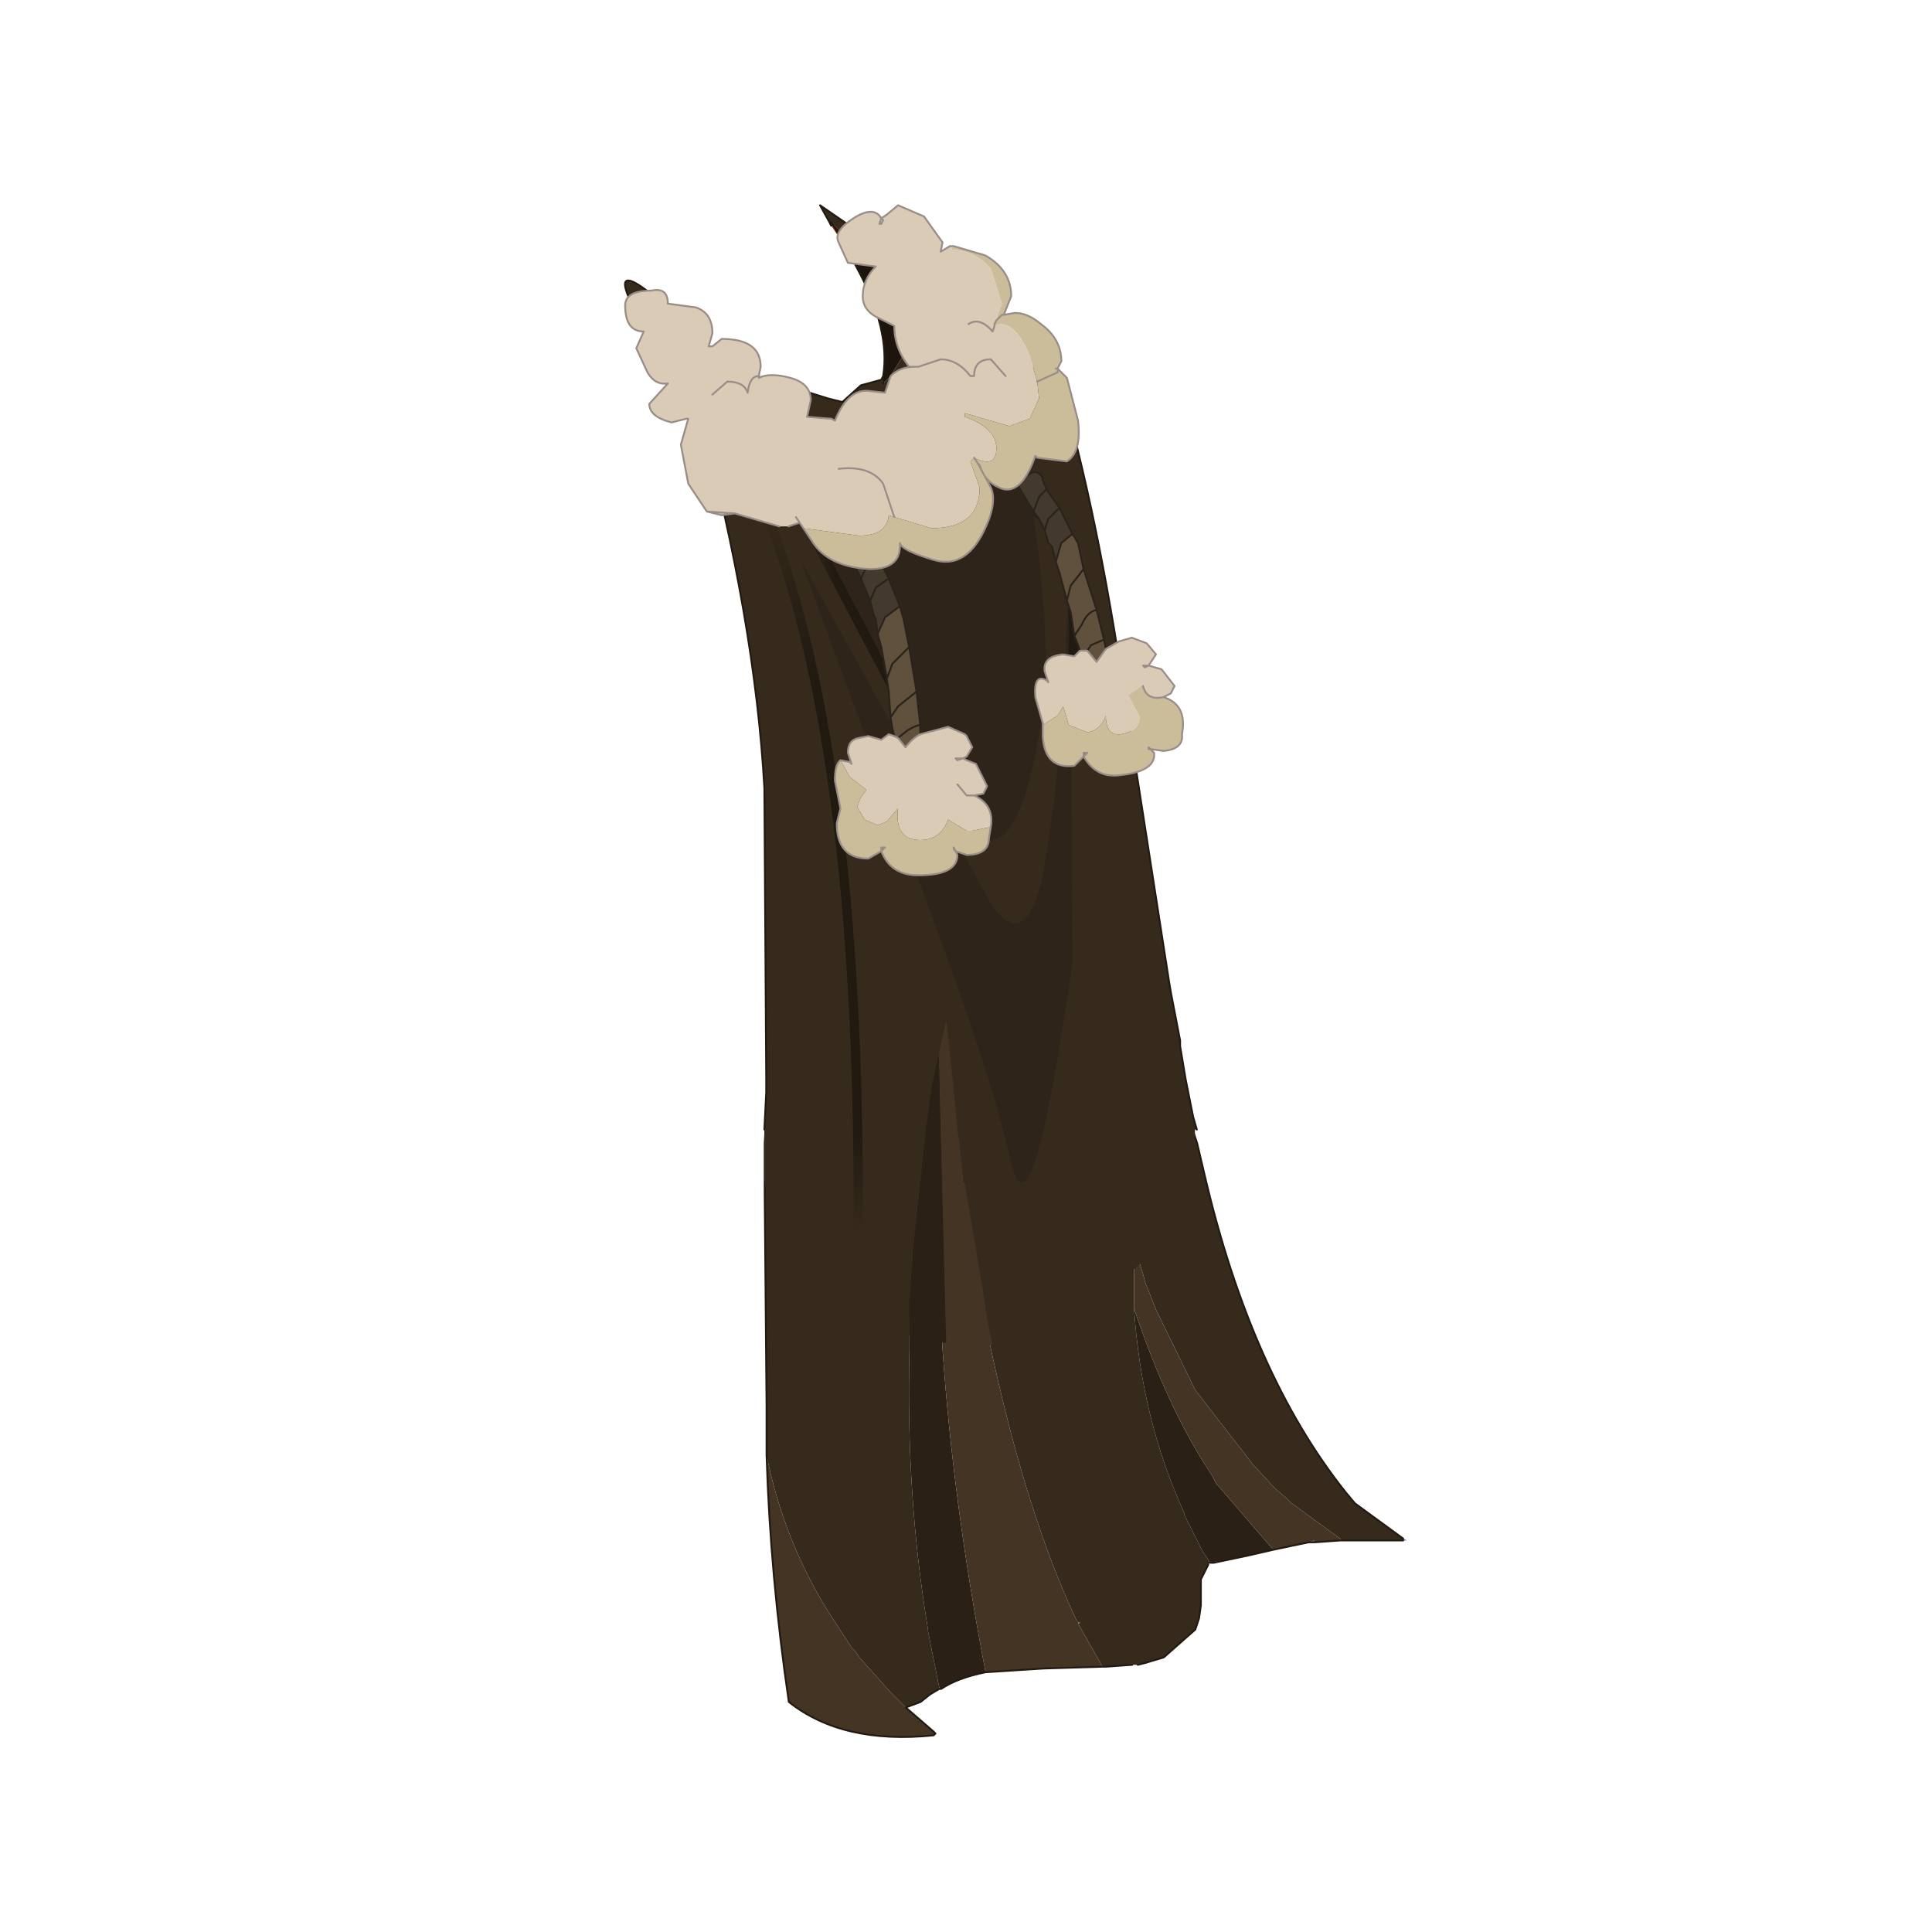 <?xml version="1.0" encoding="UTF-8" standalone="no"?>
<svg xmlns:xlink="http://www.w3.org/1999/xlink" height="440.0px" width="440.0px" xmlns="http://www.w3.org/2000/svg">
  <g transform="matrix(10.0, 0.0, 0.0, 10.0, 0.0, 0.0)">
    <use height="44.0" transform="matrix(0.909, 0.0, 0.0, 0.909, 2.0, 2.0)" width="44.0" xlink:href="#sprite0"/>
  </g>
  <defs>
    <g id="sprite0" transform="matrix(1.0, 0.0, 0.0, 1.0, 0.0, 0.0)">
      <use height="44.0" transform="matrix(1.0, 0.0, 0.0, 1.0, 0.0, 0.0)" width="44.0" xlink:href="#shape0"/>
      <use height="21.4" transform="matrix(0.93, 0.0, 0.0, 0.93, 16.959, 21.422)" width="17.3" xlink:href="#sprite1"/>
      <use height="31.0" transform="matrix(0.93, 0.0, 0.0, 0.93, 13.463, 2.943)" width="15.4" xlink:href="#sprite2"/>
    </g>
    <g id="shape0" transform="matrix(1.0, 0.0, 0.0, 1.0, 0.0, 0.0)">
      <path d="M44.0 44.0 L0.0 44.0 0.0 0.0 44.0 0.0 44.0 44.0" fill="#43adca" fill-opacity="0.0" fill-rule="evenodd" stroke="none"/>
    </g>
    <g id="sprite1" transform="matrix(1.0, 0.0, 0.0, 1.0, 5.85, 1.75)">
      <use height="21.4" transform="matrix(1.0, 0.0, 0.0, 1.0, -5.85, -1.75)" width="17.3" xlink:href="#shape1"/>
    </g>
    <g id="shape1" transform="matrix(1.0, 0.0, 0.0, 1.0, 5.85, 1.75)">
      <path d="M11.35 14.35 L11.35 14.3 11.45 14.35 11.35 14.35 M8.8 14.4 L8.95 14.35 8.95 14.4 8.8 14.4" fill="#555ba0" fill-rule="evenodd" stroke="none"/>
      <path d="M2.6 16.55 L2.65 16.55 2.6 16.6 2.6 16.55" fill="#596a61" fill-rule="evenodd" stroke="none"/>
      <path d="M7.2 14.75 L6.25 14.95 6.15 14.95 7.2 14.75" fill="#856e35" fill-rule="evenodd" stroke="none"/>
      <path d="M4.1 6.55 L4.1 6.5 4.1 6.3 4.15 6.5 4.15 6.55 4.1 6.55 M9.65 14.3 L9.7 14.35 9.65 14.35 9.65 14.3" fill="#4a5f18" fill-rule="evenodd" stroke="none"/>
      <path d="M-1.15 18.35 L-1.15 18.3 -1.1 18.35 -1.15 18.35" fill="#384913" fill-rule="evenodd" stroke="none"/>
      <path d="M-5.75 2.5 L-5.55 1.75 -5.3 1.25 -5.1 0.95 -4.8 0.55 -4.4 0.1 -4.2 -0.1 -4.15 -0.1 -4.15 -0.15 -4.05 -0.2 -3.65 -0.55 -2.45 -1.25 -1.8 -1.5 -1.75 -1.55 -1.65 -1.55 -1.1 -1.65 -0.75 -1.7 -0.1 -1.75 0.05 -1.75 0.7 -1.7 0.8 -1.7 0.85 -1.7 1.1 -1.6 1.1 -1.55 1.05 -1.5 1.15 -0.75 1.15 -0.55 1.3 0.95 1.5 2.55 1.55 2.8 1.6 2.8 1.6 2.55 1.4 0.95 1.2 -0.55 1.2 -0.75 1.1 -1.5 1.1 -1.55 1.15 -1.6 1.3 -1.6 1.8 -1.45 1.95 -1.4 2.45 -1.2 2.7 -1.05 3.0 -0.85 3.05 -0.55 3.4 0.85 3.2 0.95 3.4 0.95 3.6 1.65 3.4 2.3 3.3 2.55 3.25 2.7 3.2 2.8 3.9 2.8 3.85 2.55 3.65 1.4 3.65 1.25 3.6 0.95 3.55 0.75 3.25 -0.55 3.25 -0.7 3.45 -0.55 3.95 -0.15 3.95 -0.05 4.05 -0.1 4.3 0.15 4.7 0.65 4.9 0.95 5.5 2.3 5.55 2.55 5.6 2.8 5.7 3.3 5.7 3.35 5.8 3.65 6.0 4.5 Q7.25 9.85 9.8 13.05 L10.05 13.35 11.35 14.3 11.35 14.35 9.7 14.35 9.65 14.3 8.35 13.35 8.3 13.3 8.25 13.25 7.9 12.95 7.3 12.3 5.75 10.3 4.7 8.15 4.4 7.4 4.35 7.2 4.15 6.55 4.15 6.5 4.1 6.3 4.1 6.5 4.1 6.55 4.1 7.1 4.1 7.4 4.1 7.75 4.1 8.1 Q4.3 11.1 5.45 13.6 L5.45 13.65 5.95 14.65 6.15 14.95 6.1 15.0 5.9 15.4 5.9 15.85 5.9 16.1 5.85 16.45 5.75 16.75 4.9 17.5 4.4 17.65 4.2 17.7 4.05 17.7 3.35 17.75 3.25 17.75 2.6 16.6 2.65 16.55 2.6 16.55 2.55 16.5 Q1.25 13.75 0.3 9.45 L0.15 8.75 0.05 8.05 -0.45 5.1 -0.6 3.95 -0.65 3.65 -0.75 2.8 -0.75 2.55 -0.95 0.95 -0.95 0.9 -0.95 0.7 -1.0 0.9 -1.0 0.95 -1.05 1.1 -1.35 2.55 -1.35 2.8 -1.4 2.9 -1.5 3.65 -1.55 4.15 -1.9 7.75 -1.95 8.35 -1.95 9.2 Q-2.05 13.15 -1.45 16.75 L-1.45 16.8 -1.15 18.3 -1.15 18.35 -1.4 18.5 -1.65 18.7 -2.05 18.85 -2.45 18.45 -3.3 17.5 -3.4 17.35 -3.5 17.25 -4.15 16.25 Q-5.35 14.3 -5.8 12.05 L-5.8 10.75 -5.85 5.0 -5.85 4.0 -5.85 3.85 -5.85 3.65 -5.8 2.8 -5.8 2.65 -5.8 2.55 -5.75 2.5" fill="#362a1c" fill-rule="evenodd" stroke="none"/>
      <path d="M-1.15 18.3 L-1.45 16.8 -1.45 16.75 Q-2.05 13.15 -1.95 9.2 L-1.95 8.35 -1.9 7.75 -1.55 4.15 -1.5 3.65 -1.4 2.9 -1.35 2.8 -1.35 2.55 -1.05 1.1 Q-1.65 8.8 0.1 17.9 -0.65 18.05 -1.1 18.35 L-1.15 18.3 M6.15 14.95 L5.95 14.65 5.45 13.65 5.45 13.6 Q4.3 11.1 4.1 8.1 5.0 10.8 6.2 12.6 L6.3 12.8 7.85 14.6 7.2 14.75 6.15 14.95" fill="#2a2015" fill-rule="evenodd" stroke="none"/>
      <path d="M-5.8 12.05 Q-5.35 14.3 -4.15 16.25 L-3.5 17.25 -3.4 17.35 -3.3 17.5 -2.45 18.45 -2.05 18.85 -1.3 19.5 -1.25 19.55 -1.3 19.6 Q-3.75 19.85 -5.2 18.7 -5.7 15.3 -5.8 12.05 M-1.05 1.1 L-1.0 0.95 -0.95 0.95 -0.75 2.55 -0.75 2.8 -0.65 3.65 -0.6 3.95 -0.45 5.1 0.05 8.05 0.15 8.75 0.3 9.45 Q1.25 13.75 2.55 16.5 L2.6 16.55 2.6 16.6 3.25 17.75 1.65 17.8 0.1 17.9 Q-1.65 8.8 -1.05 1.1 M4.1 8.1 L4.1 7.75 4.1 7.4 4.1 7.1 4.1 6.55 4.15 6.55 4.35 7.2 4.4 7.4 4.7 8.15 5.75 10.3 7.3 12.3 7.9 12.95 8.25 13.25 8.3 13.3 8.35 13.35 9.65 14.3 9.65 14.35 8.95 14.4 8.95 14.35 8.8 14.4 7.85 14.6 6.3 12.8 6.2 12.6 Q5.0 10.8 4.1 8.1" fill="#433423" fill-rule="evenodd" stroke="none"/>
      <path d="M-5.75 2.5 L-5.8 2.55 -5.8 2.65 -5.8 2.8 -5.85 3.65 -5.85 3.85 -5.85 4.0 -5.85 5.0 -5.8 10.75 -5.8 12.05 Q-5.7 15.3 -5.2 18.7 -3.75 19.85 -1.3 19.6 L-1.25 19.55 -1.3 19.5 -2.05 18.85 -1.65 18.7 -1.4 18.5 -1.15 18.35 -1.1 18.35 Q-0.65 18.05 0.1 17.9 L1.65 17.8 3.25 17.75 3.35 17.75 4.05 17.7 M4.2 17.7 L4.4 17.65 4.9 17.5 5.75 16.75 5.85 16.45 5.9 16.1 5.9 15.85 5.9 15.4 6.1 15.0 M9.7 14.35 L11.35 14.35 M11.35 14.3 L10.05 13.35 9.8 13.05 Q7.25 9.85 6.0 4.5 L5.8 3.65 5.7 3.35 5.7 3.3 M7.85 14.6 L8.8 14.4 8.95 14.4 9.65 14.35 9.7 14.35 M7.85 14.6 L7.2 14.75 6.25 14.95 6.15 14.95" fill="none" stroke="#221a11" stroke-linecap="round" stroke-linejoin="round" stroke-width="0.05"/>
    </g>
    <g id="sprite2" transform="matrix(1.0, 0.0, 0.0, 1.0, 3.05, 2.05)">
      <use height="31.0" transform="matrix(1.0, 0.0, 0.0, 1.0, -3.05, -2.05)" width="15.4" xlink:href="#shape2"/>
    </g>
    <g id="shape2" transform="matrix(1.0, 0.0, 0.0, 1.0, 3.05, 2.05)">
      <path d="M2.5 -1.5 L2.45 -1.6 2.5 -1.6 3.0 -0.75 2.5 -1.5" fill="#c84524" fill-rule="evenodd" stroke="none"/>
      <path d="M12.35 22.85 L12.3 22.85 12.35 22.85" fill="#d9d2c4" fill-rule="evenodd" stroke="none"/>
      <path d="M3.85 2.65 L3.9 2.55 3.9 2.75 3.85 2.65" fill="#a64014" fill-rule="evenodd" stroke="none"/>
      <path d="M2.5 -1.6 L2.45 -1.6 2.2 -2.05 5.1 -0.05 5.25 0.1 5.65 0.35 8.75 3.05 Q9.8 6.8 10.5 11.85 L10.55 12.1 11.6 18.85 11.65 19.15 11.9 20.45 11.9 20.6 12.05 21.5 12.1 21.75 12.25 22.5 12.35 22.85 12.3 22.85 12.3 23.05 12.15 24.4 11.9 25.05 11.85 25.15 11.45 25.9 10.45 26.8 9.4 27.35 9.1 27.5 Q8.25 27.95 8.05 28.15 L7.6 28.35 6.85 28.65 6.7 27.95 6.6 27.25 6.1 24.3 6.05 24.25 5.95 23.15 5.9 22.85 5.8 21.75 5.6 19.9 5.4 20.8 5.2 21.75 5.15 22.1 5.05 22.85 5.0 23.35 4.8 25.2 4.7 26.15 4.65 26.95 4.6 27.55 4.6 28.4 4.2 28.25 2.75 27.35 2.35 27.0 2.3 26.95 2.05 26.75 1.65 26.25 Q0.95 25.3 0.7 24.2 L0.7 22.85 0.75 21.85 0.75 21.75 0.75 21.45 0.7 13.65 Q0.45 9.15 -1.05 3.55 -4.2 -1.1 -2.4 0.3 L-0.15 2.35 2.4 3.15 2.8 3.25 3.3 2.8 3.85 2.65 3.9 2.75 4.1 2.55 4.65 1.65 Q4.7 0.9 4.0 -0.05 L3.85 -0.25 2.5 -1.6" fill="#362a1c" fill-rule="evenodd" stroke="none"/>
      <path d="M5.6 28.6 L4.6 28.4 4.6 27.55 4.65 26.95 4.7 26.15 4.8 25.2 5.0 23.35 5.05 22.85 5.15 22.1 5.2 21.75 5.4 20.8 5.6 28.6" fill="#2a2015" fill-rule="evenodd" stroke="none"/>
      <path d="M6.85 28.65 L6.45 28.65 6.3 28.65 5.6 28.6 5.4 20.8 5.6 19.9 5.8 21.75 5.9 22.85 5.95 23.15 6.05 24.25 6.1 24.3 6.6 27.25 6.7 27.95 6.85 28.65" fill="#433423" fill-rule="evenodd" stroke="none"/>
      <path d="M3.0 -0.75 L2.5 -1.6 3.85 -0.25 4.0 -0.05 Q4.7 0.9 4.65 1.65 L4.1 2.55 3.9 2.75 3.9 2.55 Q4.1 1.3 3.2 -0.35 L3.05 -0.65 3.0 -0.75" fill="#1d140e" fill-rule="evenodd" stroke="none"/>
      <path d="M2.45 -1.6 L2.5 -1.5 M3.0 -0.75 L2.5 -1.6 M2.45 -1.6 L2.2 -2.05 5.1 -0.05 5.25 0.1 5.65 0.35 8.75 3.05 Q9.8 6.8 10.5 11.85 L10.55 12.1 11.6 18.85 11.65 19.15 11.9 20.45 11.9 20.6 12.05 21.5 12.1 21.75 12.25 22.5 12.35 22.85 M0.7 22.85 L0.75 21.85 0.75 21.75 0.75 21.45 0.7 13.65 Q0.45 9.15 -1.05 3.55 -4.2 -1.1 -2.4 0.3 L-0.15 2.35 2.4 3.15 2.8 3.25 3.3 2.8 3.85 2.65 3.9 2.55 Q4.1 1.3 3.2 -0.35 L3.05 -0.65 3.0 -0.75 M3.9 2.75 L3.9 2.55" fill="none" stroke="#221a11" stroke-linecap="round" stroke-linejoin="round" stroke-width="0.05"/>
      <path d="M-0.15 4.3 Q3.55 11.0 3.2 27.7 L3.2 28.15 3.15 28.4" fill="none" stroke="url(#gradient0)" stroke-linecap="round" stroke-linejoin="round" stroke-width="0.25"/>
      <path d="M3.15 28.4 L3.15 28.85" fill="none" stroke="url(#gradient1)" stroke-linecap="round" stroke-linejoin="round" stroke-width="0.25"/>
      <path d="M8.65 6.75 Q9.15 8.55 9.0 10.25" fill="none" stroke="url(#gradient2)" stroke-linecap="round" stroke-linejoin="round" stroke-width="0.25"/>
      <path d="M1.3 5.5 L6.45 15.3 6.9 15.95" fill="none" stroke="url(#gradient3)" stroke-linecap="round" stroke-linejoin="round" stroke-width="0.25"/>
      <path d="M0.8 4.3 Q6.15 7.65 6.45 4.55 L6.45 2.6 Q8.15 4.25 8.3 10.55 L8.3 10.7 Q7.8 15.3 6.65 15.05 L6.55 15.05 6.5 14.95 6.35 14.75 6.05 14.3 0.9 4.5 0.8 4.3 M8.85 9.0 L8.95 8.55 9.0 18.35 Q7.9 26.05 7.35 23.75 6.85 21.5 5.25 17.2 L1.65 7.45 6.8 16.75 Q7.65 18.05 8.15 16.25 8.75 13.1 8.85 9.0" fill="#1e1515" fill-opacity="0.251" fill-rule="evenodd" stroke="none"/>
      <path d="M8.55 7.55 L8.45 7.15 8.35 7.05 8.25 6.7 8.1 6.4 7.95 6.2 7.5 5.45 7.5 5.4 7.9 5.15 Q8.1 5.1 8.2 5.3 L8.2 5.35 8.3 5.6 8.65 6.1 9.0 6.8 8.7 7.05 8.55 7.55 M7.95 6.2 L8.1 5.8 8.3 5.6 8.1 5.8 7.95 6.2 M3.75 7.4 L3.5 7.6 3.3 8.0 3.5 7.6 3.75 7.4 4.05 8.0 3.7 8.25 3.55 8.6 3.7 8.25 4.05 8.0 4.35 8.75 3.95 9.05 3.75 9.5 3.7 9.1 3.65 9.0 3.55 8.6 3.4 8.25 3.3 8.0 2.9 7.15 2.9 7.1 3.0 7.0 Q3.1 6.85 3.35 6.85 3.5 6.85 3.6 7.0 L3.65 7.1 3.65 7.15 3.75 7.4 M8.25 6.7 L8.35 6.4 8.65 6.1 8.35 6.4 8.25 6.7" fill="#43392c" fill-rule="evenodd" stroke="none"/>
      <path d="M9.2 9.95 L9.15 9.8 9.05 9.55 8.95 8.9 8.85 8.6 8.65 7.85 8.55 7.55 8.7 7.05 9.0 6.8 9.15 7.05 9.3 7.75 9.65 8.85 9.85 9.65 9.9 9.9 9.65 10.25 9.4 9.95 9.2 9.95 M3.75 9.5 L3.95 9.05 4.35 8.75 4.45 9.1 4.6 9.85 4.15 10.3 4.0 10.7 4.15 10.3 4.6 9.85 4.8 11.05 4.3 11.45 4.1 11.75 4.3 11.45 4.8 11.05 4.9 11.95 Q4.8 11.95 4.55 12.1 L4.3 12.3 4.55 12.1 Q4.8 11.95 4.9 11.95 L4.9 12.2 Q4.7 12.3 4.5 12.55 L4.3 12.3 4.2 12.25 4.15 12.05 4.1 11.75 4.05 11.05 4.0 10.7 3.85 9.85 3.75 9.5 M9.05 9.55 L9.25 9.25 Q9.4 8.9 9.65 8.85 9.4 8.9 9.25 9.25 L9.05 9.55 M8.85 8.6 L8.95 8.2 9.3 7.75 8.95 8.2 8.85 8.6 M9.4 9.95 L9.5 9.8 9.85 9.65 9.5 9.8 9.4 9.95" fill="#5f513c" fill-rule="evenodd" stroke="none"/>
      <path d="M10.9 10.35 L10.95 10.4 11.05 10.35 10.9 10.35 M9.9 9.9 L10.25 9.7 10.6 9.6 11.0 9.75 11.25 10.05 11.05 10.35 11.4 10.45 11.75 10.9 11.65 11.1 11.45 11.2 Q11.0 11.3 10.9 10.9 L10.85 10.9 10.5 11.15 10.8 11.7 Q10.85 12.1 10.3 12.2 9.9 12.25 9.9 11.7 9.75 12.1 9.4 12.15 L8.9 11.95 8.75 11.45 8.6 11.7 8.2 11.95 8.2 11.9 8.0 11.2 Q7.95 10.55 8.3 10.75 L8.35 10.8 8.25 10.5 Q8.2 10.1 8.75 10.05 L9.05 10.1 9.2 9.95 9.4 9.95 9.65 10.25 9.9 9.9 M2.75 12.9 L3.0 12.95 3.05 13.0 2.95 12.7 Q2.95 12.35 3.25 12.3 L3.5 12.25 3.85 12.35 4.05 12.2 4.2 12.25 4.3 12.3 4.5 12.55 Q4.7 12.3 4.9 12.2 L5.65 12.0 6.1 12.2 6.15 12.25 6.3 12.55 6.15 12.8 6.05 12.85 6.15 12.9 6.4 13.0 6.7 13.6 6.6 13.8 6.35 13.85 Q6.9 14.1 6.8 14.7 L6.3 14.8 6.15 14.8 5.65 14.5 Q5.45 15.05 4.9 15.05 4.2 15.05 4.3 14.2 L4.0 14.55 3.75 14.65 3.4 14.5 3.2 14.15 3.3 13.9 3.45 13.7 3.0 13.35 2.75 12.9 M5.9 12.9 L6.05 12.85 5.85 12.85 5.9 12.9 M5.9 13.55 L6.15 13.85 6.35 13.85 6.15 13.85 5.9 13.55" fill="#dacbb6" fill-rule="evenodd" stroke="none"/>
      <path d="M11.45 11.2 Q12.1 11.4 11.95 12.2 12.0 12.6 11.45 12.65 L11.1 12.6 11.2 12.7 Q11.25 13.2 10.3 13.3 9.65 13.4 9.3 12.8 L9.05 13.05 Q8.25 13.15 8.2 12.25 L8.2 11.95 8.6 11.7 8.75 11.45 8.9 11.95 9.4 12.15 Q9.75 12.1 9.9 11.7 9.9 12.25 10.3 12.2 10.85 12.1 10.8 11.7 L10.5 11.15 10.85 10.9 10.9 10.9 Q11.0 11.3 11.45 11.2 M6.8 14.7 L6.75 15.0 Q6.75 15.45 6.15 15.45 L5.85 15.35 5.9 15.45 Q5.9 16.0 4.85 16.0 4.1 16.0 3.85 15.35 L3.5 15.55 Q2.65 15.55 2.65 14.6 L2.75 14.2 2.6 13.45 Q2.6 13.0 2.75 12.9 L3.0 13.35 3.45 13.7 3.3 13.9 3.2 14.15 3.4 14.5 3.75 14.65 4.0 14.55 4.3 14.2 Q4.2 15.05 4.9 15.05 5.45 15.05 5.65 14.5 L6.15 14.8 6.3 14.8 6.8 14.7 M9.3 12.8 L9.4 12.7 9.3 12.7 9.3 12.8 M5.8 15.25 L5.8 15.3 5.85 15.35 5.8 15.25 M3.85 15.25 L3.85 15.35 3.95 15.25 3.85 15.25 M11.1 12.6 L11.05 12.55 11.05 12.6 11.1 12.6" fill="#cbbc9a" fill-rule="evenodd" stroke="none"/>
      <path d="M9.2 9.95 L9.15 9.8 9.05 9.55 8.95 8.9 8.85 8.6 8.65 7.85 8.55 7.55 8.45 7.15 8.35 7.05 8.25 6.7 8.1 6.4 7.95 6.3 7.95 6.2 7.5 5.45 7.5 5.4 7.9 5.15 Q8.1 5.1 8.2 5.3 L8.2 5.35 8.3 5.6 8.65 6.1 9.0 6.8 9.15 7.05 9.3 7.75 9.65 8.85 9.85 9.65 9.9 9.9 M8.3 5.6 L8.1 5.8 7.95 6.2 8.1 6.4 M3.3 8.0 L3.5 7.6 3.75 7.4 3.65 7.15 3.65 7.1 3.6 7.0 Q3.5 6.85 3.35 6.85 3.1 6.85 3.0 7.0 L2.9 7.1 2.9 7.15 3.3 8.0 3.4 8.25 3.55 8.6 3.7 8.25 4.05 8.0 3.75 7.4 M3.3 8.0 L3.3 8.1 3.4 8.25 M3.55 8.6 L3.65 9.0 3.7 9.1 3.75 9.5 3.95 9.05 4.35 8.75 4.05 8.0 M4.6 9.85 L4.45 9.1 4.35 8.75 M4.6 9.85 L4.15 10.3 4.0 10.7 4.05 11.05 4.1 11.75 4.3 11.45 4.8 11.05 4.6 9.85 M3.75 9.5 L3.85 9.85 4.0 10.7 M4.2 12.25 L4.15 12.05 4.1 11.75 M4.3 12.3 L4.55 12.1 Q4.8 11.95 4.9 11.95 L4.8 11.05 M4.9 12.2 L4.9 11.95 M8.65 6.1 L8.35 6.4 8.25 6.7 M9.0 6.8 L8.7 7.05 8.55 7.55 M9.3 7.75 L8.95 8.2 8.85 8.6 M9.65 8.85 Q9.4 8.9 9.25 9.25 L9.05 9.55 M9.85 9.65 L9.5 9.8 9.4 9.95" fill="none" stroke="#2a231b" stroke-linecap="round" stroke-linejoin="round" stroke-width="0.05"/>
      <path d="M10.9 10.35 L10.95 10.4 11.05 10.35 10.9 10.35 M9.9 9.9 L10.25 9.7 10.6 9.6 11.0 9.75 11.25 10.05 11.05 10.35 11.4 10.45 11.75 10.9 11.65 11.1 11.45 11.2 Q12.1 11.4 11.95 12.2 12.0 12.6 11.45 12.65 L11.1 12.6 11.2 12.7 Q11.25 13.2 10.3 13.3 9.65 13.4 9.3 12.8 L9.05 13.05 Q8.25 13.15 8.2 12.25 L8.2 11.95 8.2 11.9 8.0 11.2 Q7.95 10.55 8.3 10.75 L8.35 10.8 8.25 10.5 Q8.2 10.1 8.75 10.05 L9.05 10.1 9.2 9.95 M9.9 9.9 L9.65 10.25 9.4 9.95 9.2 9.95 M11.45 11.2 Q11.0 11.3 10.9 10.9 M2.75 12.9 L3.0 12.95 3.05 13.0 2.95 12.7 Q2.95 12.35 3.25 12.3 L3.5 12.25 3.85 12.35 4.05 12.2 4.2 12.25 4.3 12.3 4.5 12.55 Q4.7 12.3 4.9 12.2 L5.65 12.0 6.1 12.2 6.15 12.25 6.3 12.55 6.15 12.8 6.05 12.85 6.15 12.9 6.4 13.0 6.7 13.6 6.6 13.8 6.35 13.85 Q6.9 14.1 6.8 14.7 L6.75 15.0 Q6.75 15.45 6.15 15.45 L5.85 15.35 5.9 15.45 Q5.9 16.0 4.85 16.0 4.1 16.0 3.85 15.35 L3.5 15.55 Q2.65 15.55 2.65 14.6 L2.75 14.2 2.6 13.45 Q2.6 13.0 2.75 12.9 M9.3 12.8 L9.4 12.7 9.3 12.7 9.3 12.8 M5.9 12.9 L6.05 12.85 5.85 12.85 5.9 12.9 M6.35 13.85 L6.15 13.85 5.9 13.55 M5.8 15.25 L5.8 15.3 5.85 15.35 5.8 15.25 M3.85 15.25 L3.85 15.35 3.95 15.25 3.85 15.25 M11.1 12.6 L11.05 12.55 11.05 12.6 11.1 12.6" fill="none" stroke="#998d88" stroke-linecap="round" stroke-linejoin="round" stroke-width="0.05"/>
      <path d="M0.55 2.55 L0.55 2.6 0.55 2.55" fill="#e5d8d6" fill-rule="evenodd" stroke="none"/>
      <path d="M5.8 -0.95 L5.75 -0.9 5.7 -0.95 5.8 -0.95 M8.6 2.35 L8.65 2.4 8.6 2.45 8.6 2.35" fill="#c7bcb8" fill-rule="evenodd" stroke="none"/>
      <path d="M4.75 2.3 L4.6 2.3 Q4.2 1.8 4.2 1.2 L3.8 1.0 Q3.35 0.8 3.35 0.4 3.35 -0.05 3.7 -0.4 L2.95 -0.5 2.7 -1.05 Q2.55 -1.35 3.1 -1.7 3.65 -2.05 3.85 -1.7 L3.8 -1.55 3.85 -1.55 3.9 -1.65 3.85 -1.7 4.0 -1.8 4.3 -2.05 5.0 -1.75 5.5 -1.05 5.45 -0.8 5.7 -0.95 5.75 -0.9 5.75 -0.85 Q6.35 -0.85 6.8 -0.35 L7.1 0.6 7.0 0.85 6.95 1.05 6.9 1.15 6.9 1.2 7.05 1.15 Q7.5 1.15 7.85 2.0 L8.05 2.7 8.1 3.15 7.85 3.7 7.3 3.9 6.1 3.55 6.1 3.65 Q6.95 3.95 6.95 4.5 6.95 5.05 6.35 4.75 L6.25 4.85 6.5 5.55 Q6.5 6.65 5.2 6.65 L4.2 6.35 3.9 5.45 Q3.55 4.95 2.7 5.05 3.55 4.95 3.9 5.45 L4.2 6.35 4.05 6.3 Q4.0 6.85 3.25 6.85 L1.75 6.65 1.55 6.35 1.65 6.5 1.35 6.6 1.1 6.6 -0.1 6.25 -0.85 6.2 -1.35 5.45 -1.55 4.4 -1.35 3.7 -1.4 3.7 -1.8 3.8 Q-2.4 3.65 -2.4 3.3 L-1.9 2.75 Q-2.25 2.8 -2.45 2.45 L-2.75 1.8 -2.55 1.35 Q-3.05 1.35 -3.05 0.65 -3.05 0.25 -2.35 0.25 -1.9 0.15 -1.9 0.6 L-1.15 0.7 Q-0.7 0.85 -0.7 1.4 L-0.8 1.75 -0.7 1.75 -0.45 1.55 Q0.6 1.55 0.6 2.3 L0.55 2.55 0.55 2.6 Q0.85 2.45 1.4 2.6 1.95 2.75 1.95 3.2 L1.85 3.65 2.5 3.7 2.6 3.75 Q2.95 2.9 3.5 2.95 L3.95 3.0 4.1 2.55 Q4.35 2.3 4.75 2.3 L4.85 2.3 5.45 2.1 Q5.9 2.1 6.25 2.55 L6.35 2.55 Q6.35 2.1 6.8 2.1 L7.2 2.55 6.8 2.1 Q6.35 2.1 6.35 2.55 L6.25 2.55 Q5.9 2.1 5.45 2.1 L4.85 2.3 4.75 2.3 M6.2 1.15 Q6.5 0.95 6.85 1.35 L6.9 1.2 6.85 1.35 Q6.5 0.95 6.2 1.15 M-0.7 3.05 L-0.3 2.7 Q0.15 2.7 0.25 3.0 0.3 2.55 0.55 2.55 0.3 2.55 0.25 3.0 0.15 2.7 -0.3 2.7 L-0.7 3.05" fill="#dacbb6" fill-rule="evenodd" stroke="none"/>
      <path d="M5.8 -0.95 L6.65 -0.7 Q7.35 -0.3 7.35 0.4 L7.15 0.9 7.1 0.9 6.95 1.05 7.1 0.9 7.15 0.9 7.45 0.85 Q7.8 0.85 8.15 1.15 8.7 1.55 8.7 2.15 L8.6 2.35 8.55 2.35 8.6 2.45 8.65 2.4 8.85 2.6 9.15 3.75 Q9.25 4.6 8.85 4.85 L8.05 4.75 8.0 4.7 Q7.65 5.7 7.15 5.6 6.65 5.45 6.5 4.95 L6.45 4.9 6.8 5.55 Q7.0 6.0 6.55 6.85 6.05 7.75 5.25 7.5 4.4 7.25 4.35 7.05 4.4 7.75 3.55 7.75 2.5 7.7 2.05 7.1 L1.75 6.65 3.25 6.85 Q4.0 6.85 4.05 6.3 L4.2 6.35 5.2 6.65 Q6.5 6.65 6.5 5.55 L6.25 4.85 6.35 4.75 Q6.95 5.05 6.95 4.5 6.95 3.95 6.1 3.65 L6.1 3.55 7.3 3.9 7.85 3.7 8.1 3.15 8.05 2.7 8.6 2.45 8.05 2.7 7.85 2.0 Q7.5 1.15 7.05 1.15 L6.9 1.2 6.9 1.15 6.95 1.05 7.0 0.85 7.1 0.6 6.8 -0.35 Q6.35 -0.85 5.75 -0.85 L5.75 -0.9 5.8 -0.95 M-0.1 6.25 L-0.45 6.3 -0.85 6.2 -0.1 6.25 M6.45 4.9 L6.35 4.75 6.45 4.9" fill="#cbbc9a" fill-rule="evenodd" stroke="none"/>
      <path d="M5.7 -0.95 L5.45 -0.8 5.5 -1.05 5.0 -1.75 4.3 -2.05 4.0 -1.8 3.85 -1.7 3.9 -1.65 3.85 -1.55 3.8 -1.55 3.85 -1.7 Q3.65 -2.05 3.1 -1.7 2.55 -1.35 2.7 -1.05 L2.95 -0.5 3.7 -0.4 Q3.35 -0.05 3.35 0.4 3.35 0.8 3.8 1.0 L4.2 1.2 Q4.2 1.8 4.6 2.3 L4.75 2.3 4.85 2.3 5.45 2.1 Q5.9 2.1 6.25 2.55 L6.35 2.55 Q6.35 2.1 6.8 2.1 L7.2 2.55 M7.15 0.9 L7.35 0.4 Q7.35 -0.3 6.65 -0.7 L5.8 -0.95 5.7 -0.95 M6.95 1.05 L7.1 0.9 7.15 0.9 7.45 0.85 Q7.8 0.85 8.15 1.15 8.7 1.55 8.7 2.15 L8.6 2.35 8.65 2.4 8.85 2.6 9.15 3.75 Q9.25 4.6 8.85 4.85 L8.05 4.75 8.0 4.7 Q7.65 5.7 7.15 5.6 6.65 5.45 6.5 4.95 L6.45 4.9 6.8 5.55 Q7.0 6.0 6.55 6.85 6.05 7.75 5.25 7.5 4.4 7.25 4.35 7.05 4.4 7.75 3.55 7.75 2.5 7.7 2.05 7.1 L1.75 6.65 1.55 6.35 1.65 6.5 1.35 6.6 M1.1 6.6 L-0.1 6.25 -0.45 6.3 -0.85 6.2 -1.35 5.45 -1.55 4.4 -1.35 3.7 -1.4 3.7 -1.8 3.8 Q-2.4 3.65 -2.4 3.3 L-1.9 2.75 Q-2.25 2.8 -2.45 2.45 L-2.75 1.8 -2.55 1.35 Q-3.05 1.35 -3.05 0.65 -3.05 0.25 -2.35 0.25 -1.9 0.15 -1.9 0.6 L-1.15 0.7 Q-0.7 0.85 -0.7 1.4 L-0.8 1.75 -0.7 1.75 -0.45 1.55 Q0.6 1.55 0.6 2.3 L0.55 2.55 0.55 2.6 Q0.85 2.45 1.4 2.6 1.95 2.75 1.95 3.2 L1.85 3.65 2.5 3.7 2.6 3.75 Q2.95 2.9 3.5 2.95 L3.95 3.0 4.1 2.55 Q4.35 2.3 4.75 2.3 M8.55 2.35 L8.6 2.35 8.6 2.45 8.05 2.7 M6.35 4.75 L6.45 4.9 M6.9 1.2 L6.85 1.35 Q6.5 0.95 6.2 1.15 M6.95 1.05 L6.9 1.15 6.9 1.2 M0.55 2.55 Q0.3 2.55 0.25 3.0 0.15 2.7 -0.3 2.7 L-0.7 3.05 M4.2 6.35 L3.9 5.45 Q3.55 4.95 2.7 5.05 M-0.85 6.2 L-0.1 6.25" fill="none" stroke="#998d88" stroke-linecap="round" stroke-linejoin="round" stroke-width="0.05"/>
    </g>
    <linearGradient gradientTransform="matrix(0.005, 0.012, -0.014, 0.006, 1.55, 17.05)" gradientUnits="userSpaceOnUse" id="gradient0" spreadMethod="pad" x1="-819.2" x2="819.2">
      <stop offset="0.0" stop-color="#000000" stop-opacity="0.0"/>
      <stop offset="0.239" stop-color="#000000" stop-opacity="0.392"/>
      <stop offset="0.788" stop-color="#000000" stop-opacity="0.373"/>
      <stop offset="0.902" stop-color="#000000" stop-opacity="0.0"/>
    </linearGradient>
    <linearGradient gradientTransform="matrix(0.005, 0.012, -0.014, 0.006, 1.5, 16.1)" gradientUnits="userSpaceOnUse" id="gradient1" spreadMethod="pad" x1="-819.2" x2="819.2">
      <stop offset="0.0" stop-color="#000000" stop-opacity="0.0"/>
      <stop offset="0.239" stop-color="#000000" stop-opacity="0.392"/>
      <stop offset="0.788" stop-color="#000000" stop-opacity="0.373"/>
      <stop offset="0.902" stop-color="#000000" stop-opacity="0.0"/>
    </linearGradient>
    <linearGradient gradientTransform="matrix(0.001, -0.009, 0.01, 0.002, 8.5, 10.3)" gradientUnits="userSpaceOnUse" id="gradient2" spreadMethod="pad" x1="-819.2" x2="819.2">
      <stop offset="0.0" stop-color="#000000" stop-opacity="0.0"/>
      <stop offset="0.239" stop-color="#000000" stop-opacity="0.392"/>
      <stop offset="0.788" stop-color="#000000" stop-opacity="0.373"/>
      <stop offset="0.902" stop-color="#000000" stop-opacity="0.0"/>
    </linearGradient>
    <linearGradient gradientTransform="matrix(0.003, 0.0, 0.0, 0.006, 3.95, 10.65)" gradientUnits="userSpaceOnUse" id="gradient3" spreadMethod="pad" x1="-819.2" x2="819.2">
      <stop offset="0.0" stop-color="#000000" stop-opacity="0.0"/>
      <stop offset="0.239" stop-color="#000000" stop-opacity="0.392"/>
      <stop offset="0.788" stop-color="#000000" stop-opacity="0.373"/>
      <stop offset="0.902" stop-color="#000000" stop-opacity="0.0"/>
    </linearGradient>
  </defs>
</svg>
